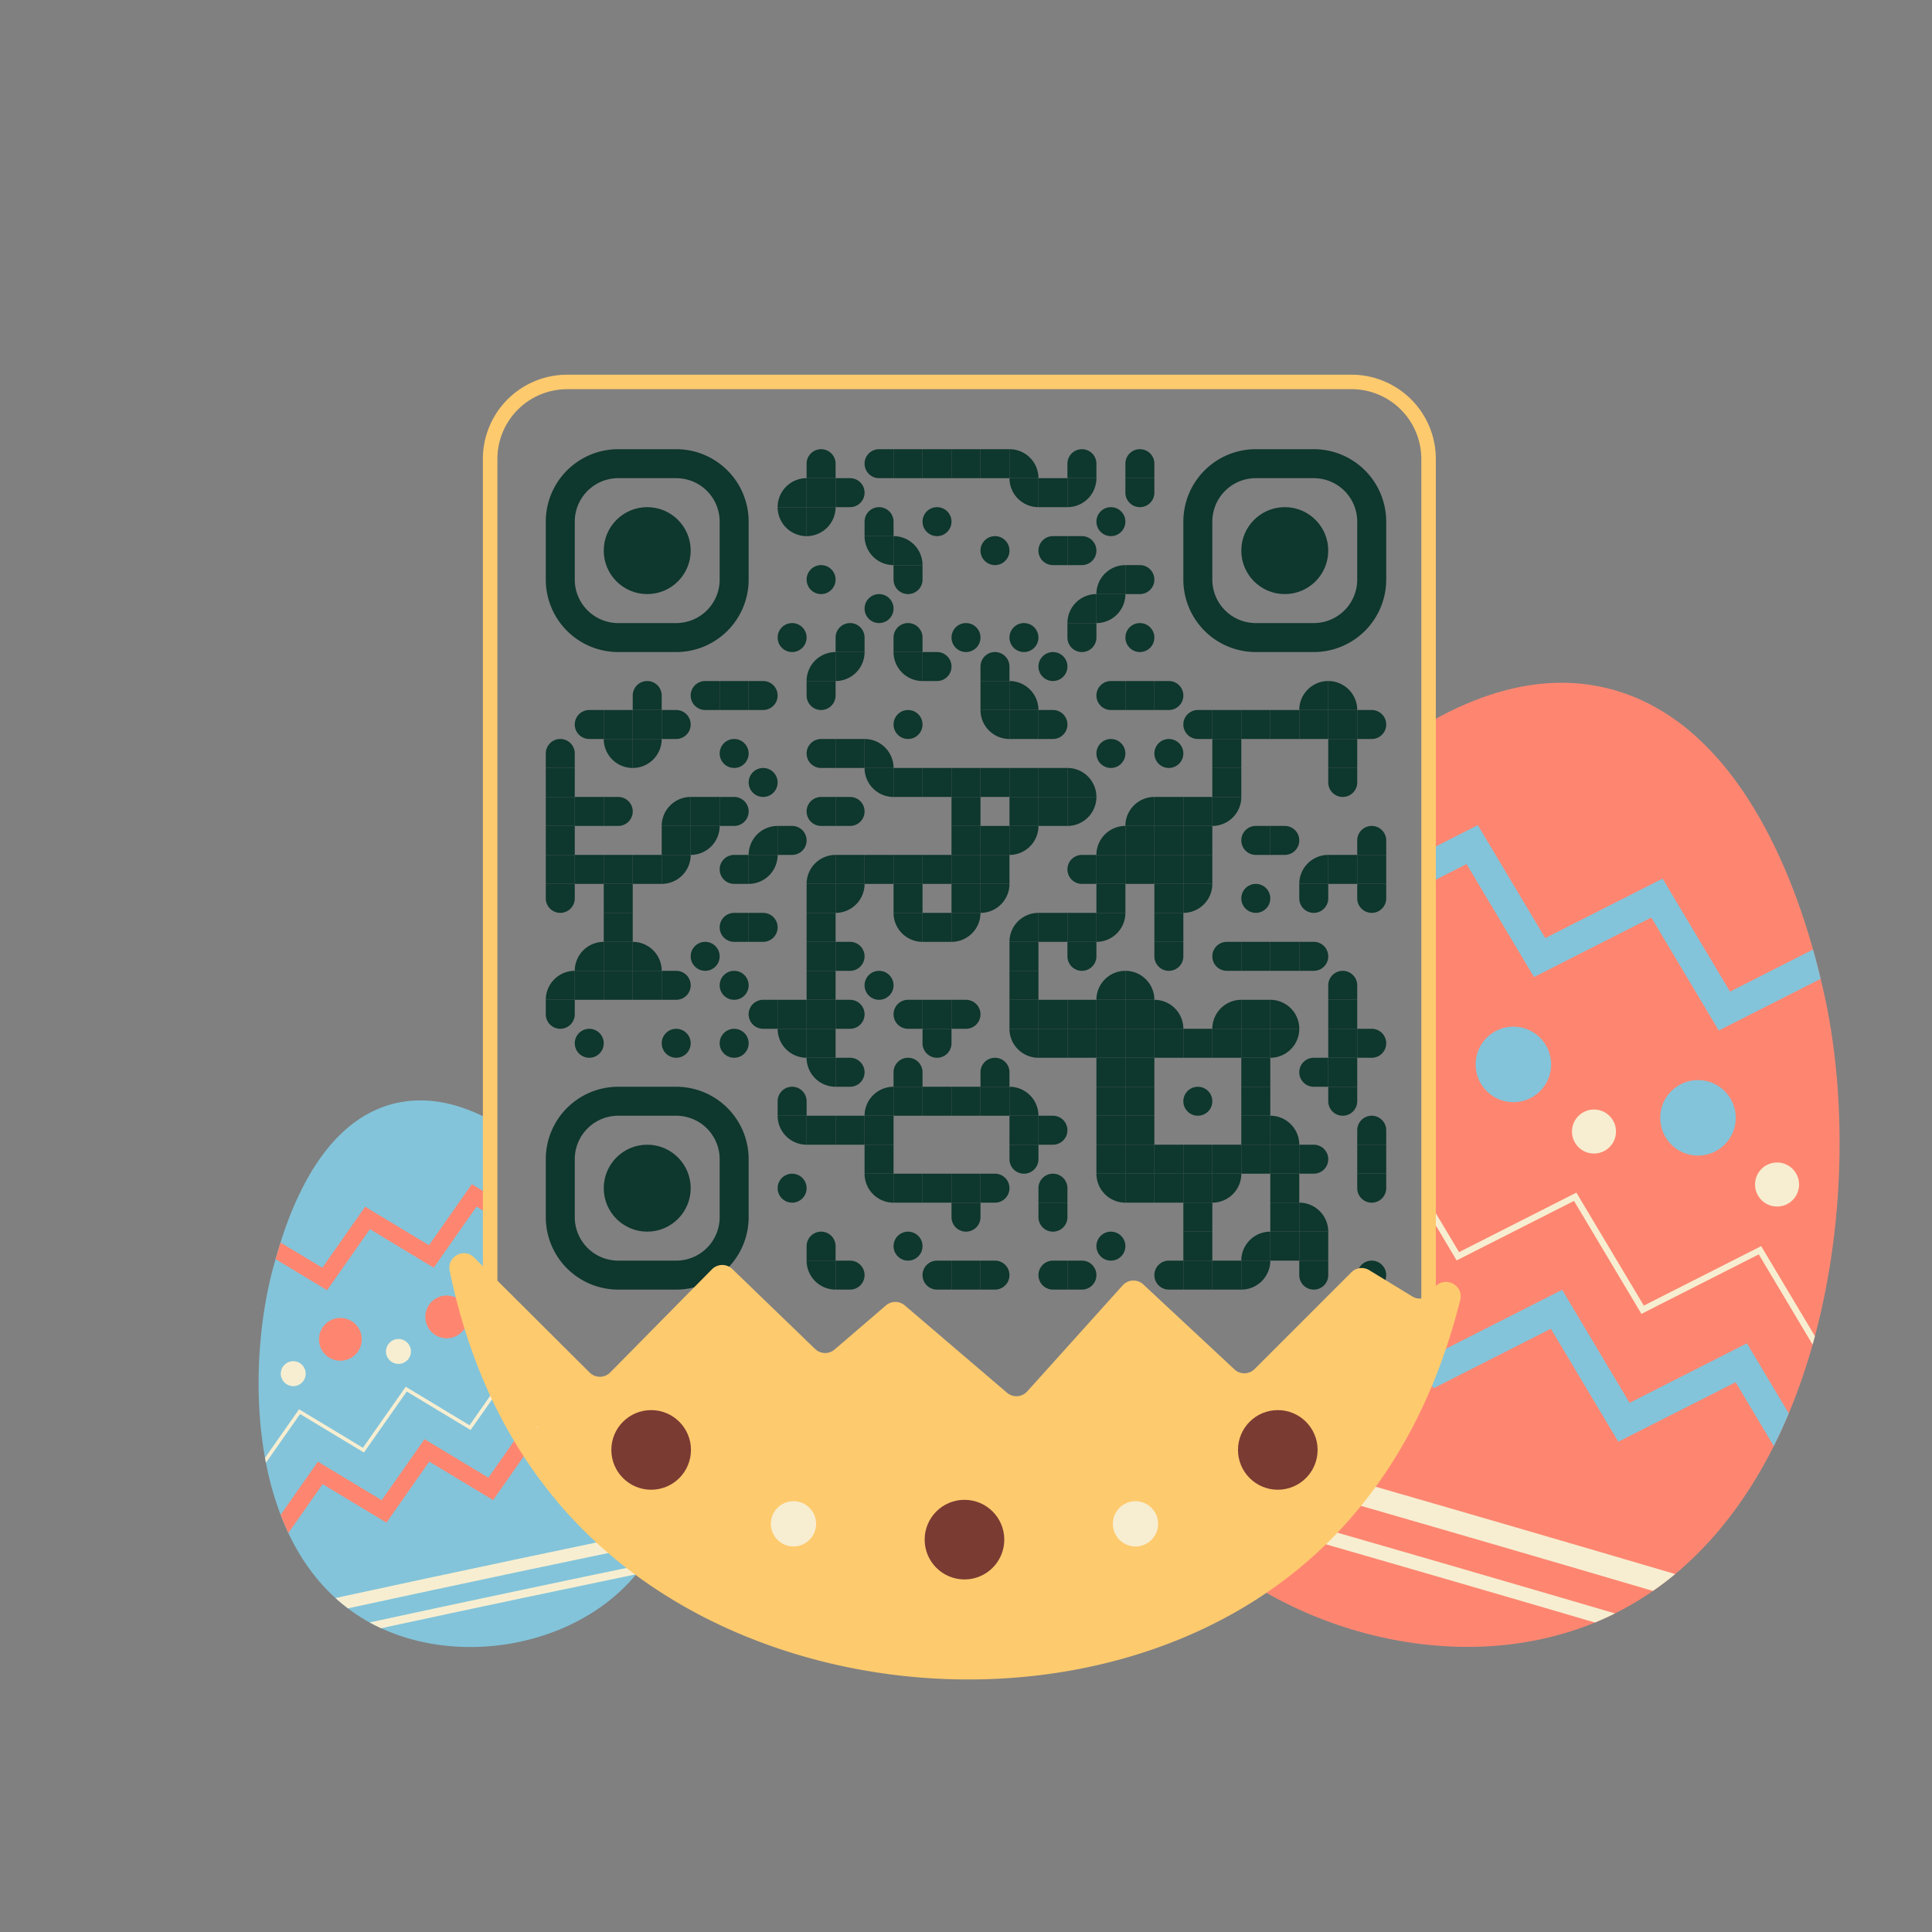 <svg xmlns="http://www.w3.org/2000/svg" viewBox="0 0 2000 2000" width="300" height="300" fill="none"><rect x="0" y="0" width="2000" height="2000" fill="#808080" stroke="none"/><g><defs><style>.clse5-1{fill:#83c4da}.clse5-2{fill:#fe8671}.clse5-3{fill:#f7eed1}.clse5-4{fill:#feca6e}.clse5-5{fill:#7a3b33}</style></defs><g transform="translate(550, 450)scale(3)" fill="none"><svg width="300" height="300"><style>.background-color{ fill: #fff; }.dot-color{ fill: #0e372d; }.corners-square-color-0-0{ fill: #0e372d; }.corners-dot-color-0-0{ fill: #0e372d; }.corners-square-color-1-0{ fill: #0e372d; }.corners-dot-color-1-0{ fill: #0e372d; }.corners-square-color-0-1{ fill: #0e372d; }.corners-dot-color-0-1{ fill: #0e372d; }</style><defs></defs><g class="dot-color"><path d="M 5 105v 10h 5a 5 5, 0, 0, 0, 0 -10" transform="rotate(-90,10,110)"></path><rect x="5" y="115" width="10" height="10" transform="rotate(0,10,120)"></rect><rect x="5" y="125" width="10" height="10" transform="rotate(0,10,130)"></rect><rect x="5" y="135" width="10" height="10" transform="rotate(0,10,140)"></rect><rect x="5" y="145" width="10" height="10" transform="rotate(0,10,150)"></rect><path d="M 5 155v 10h 5a 5 5, 0, 0, 0, 0 -10" transform="rotate(90,10,160)"></path><path d="M 5 185v 10h 10a 10 10, 0, 0, 0, -10 -10" transform="rotate(-90,10,190)"></path><path d="M 5 195v 10h 5a 5 5, 0, 0, 0, 0 -10" transform="rotate(90,10,200)"></path><path d="M 15 95v 10h 5a 5 5, 0, 0, 0, 0 -10" transform="rotate(180,20,100)"></path><rect x="15" y="125" width="10" height="10" transform="rotate(0,20,130)"></rect><rect x="15" y="145" width="10" height="10" transform="rotate(0,20,150)"></rect><path d="M 15 175v 10h 10a 10 10, 0, 0, 0, -10 -10" transform="rotate(-90,20,180)"></path><rect x="15" y="185" width="10" height="10" transform="rotate(0,20,190)"></rect><circle cx="20" cy="210" r="5" transform="rotate(0,20,210)"></circle><rect x="25" y="95" width="10" height="10" transform="rotate(0,30,100)"></rect><path d="M 25 105v 10h 10a 10 10, 0, 0, 0, -10 -10" transform="rotate(180,30,110)"></path><path d="M 25 125v 10h 5a 5 5, 0, 0, 0, 0 -10" transform="rotate(0,30,130)"></path><rect x="25" y="145" width="10" height="10" transform="rotate(0,30,150)"></rect><rect x="25" y="155" width="10" height="10" transform="rotate(0,30,160)"></rect><rect x="25" y="165" width="10" height="10" transform="rotate(0,30,170)"></rect><rect x="25" y="175" width="10" height="10" transform="rotate(0,30,180)"></rect><rect x="25" y="185" width="10" height="10" transform="rotate(0,30,190)"></rect><path d="M 35 85v 10h 5a 5 5, 0, 0, 0, 0 -10" transform="rotate(-90,40,90)"></path><rect x="35" y="95" width="10" height="10" transform="rotate(0,40,100)"></rect><path d="M 35 105v 10h 10a 10 10, 0, 0, 0, -10 -10" transform="rotate(90,40,110)"></path><rect x="35" y="145" width="10" height="10" transform="rotate(0,40,150)"></rect><path d="M 35 175v 10h 10a 10 10, 0, 0, 0, -10 -10" transform="rotate(0,40,180)"></path><rect x="35" y="185" width="10" height="10" transform="rotate(0,40,190)"></rect><path d="M 45 95v 10h 5a 5 5, 0, 0, 0, 0 -10" transform="rotate(0,50,100)"></path><path d="M 45 125v 10h 10a 10 10, 0, 0, 0, -10 -10" transform="rotate(-90,50,130)"></path><rect x="45" y="135" width="10" height="10" transform="rotate(0,50,140)"></rect><path d="M 45 145v 10h 10a 10 10, 0, 0, 0, -10 -10" transform="rotate(90,50,150)"></path><path d="M 45 185v 10h 5a 5 5, 0, 0, 0, 0 -10" transform="rotate(0,50,190)"></path><circle cx="50" cy="210" r="5" transform="rotate(0,50,210)"></circle><path d="M 55 85v 10h 5a 5 5, 0, 0, 0, 0 -10" transform="rotate(180,60,90)"></path><rect x="55" y="125" width="10" height="10" transform="rotate(0,60,130)"></rect><path d="M 55 135v 10h 10a 10 10, 0, 0, 0, -10 -10" transform="rotate(90,60,140)"></path><circle cx="60" cy="180" r="5" transform="rotate(0,60,180)"></circle><rect x="65" y="85" width="10" height="10" transform="rotate(0,70,90)"></rect><circle cx="70" cy="110" r="5" transform="rotate(0,70,110)"></circle><path d="M 65 125v 10h 5a 5 5, 0, 0, 0, 0 -10" transform="rotate(0,70,130)"></path><path d="M 65 145v 10h 5a 5 5, 0, 0, 0, 0 -10" transform="rotate(180,70,150)"></path><path d="M 65 165v 10h 5a 5 5, 0, 0, 0, 0 -10" transform="rotate(180,70,170)"></path><circle cx="70" cy="190" r="5" transform="rotate(0,70,190)"></circle><circle cx="70" cy="210" r="5" transform="rotate(0,70,210)"></circle><path d="M 75 85v 10h 5a 5 5, 0, 0, 0, 0 -10" transform="rotate(0,80,90)"></path><circle cx="80" cy="120" r="5" transform="rotate(0,80,120)"></circle><path d="M 75 135v 10h 10a 10 10, 0, 0, 0, -10 -10" transform="rotate(-90,80,140)"></path><path d="M 75 145v 10h 10a 10 10, 0, 0, 0, -10 -10" transform="rotate(90,80,150)"></path><path d="M 75 165v 10h 5a 5 5, 0, 0, 0, 0 -10" transform="rotate(0,80,170)"></path><path d="M 75 195v 10h 5a 5 5, 0, 0, 0, 0 -10" transform="rotate(180,80,200)"></path><path d="M 85 15v 10h 10a 10 10, 0, 0, 0, -10 -10" transform="rotate(-90,90,20)"></path><path d="M 85 25v 10h 10a 10 10, 0, 0, 0, -10 -10" transform="rotate(180,90,30)"></path><circle cx="90" cy="70" r="5" transform="rotate(0,90,70)"></circle><path d="M 85 135v 10h 5a 5 5, 0, 0, 0, 0 -10" transform="rotate(0,90,140)"></path><rect x="85" y="195" width="10" height="10" transform="rotate(0,90,200)"></rect><path d="M 85 205v 10h 10a 10 10, 0, 0, 0, -10 -10" transform="rotate(180,90,210)"></path><path d="M 85 225v 10h 5a 5 5, 0, 0, 0, 0 -10" transform="rotate(-90,90,230)"></path><path d="M 85 235v 10h 10a 10 10, 0, 0, 0, -10 -10" transform="rotate(180,90,240)"></path><circle cx="90" cy="260" r="5" transform="rotate(0,90,260)"></circle><path d="M 95 5v 10h 5a 5 5, 0, 0, 0, 0 -10" transform="rotate(-90,100,10)"></path><rect x="95" y="15" width="10" height="10" transform="rotate(0,100,20)"></rect><path d="M 95 25v 10h 10a 10 10, 0, 0, 0, -10 -10" transform="rotate(90,100,30)"></path><circle cx="100" cy="50" r="5" transform="rotate(0,100,50)"></circle><path d="M 95 75v 10h 10a 10 10, 0, 0, 0, -10 -10" transform="rotate(-90,100,80)"></path><path d="M 95 85v 10h 5a 5 5, 0, 0, 0, 0 -10" transform="rotate(90,100,90)"></path><path d="M 95 105v 10h 5a 5 5, 0, 0, 0, 0 -10" transform="rotate(180,100,110)"></path><path d="M 95 125v 10h 5a 5 5, 0, 0, 0, 0 -10" transform="rotate(180,100,130)"></path><path d="M 95 145v 10h 10a 10 10, 0, 0, 0, -10 -10" transform="rotate(-90,100,150)"></path><rect x="95" y="155" width="10" height="10" transform="rotate(0,100,160)"></rect><rect x="95" y="165" width="10" height="10" transform="rotate(0,100,170)"></rect><rect x="95" y="175" width="10" height="10" transform="rotate(0,100,180)"></rect><rect x="95" y="185" width="10" height="10" transform="rotate(0,100,190)"></rect><rect x="95" y="195" width="10" height="10" transform="rotate(0,100,200)"></rect><rect x="95" y="205" width="10" height="10" transform="rotate(0,100,210)"></rect><path d="M 95 215v 10h 10a 10 10, 0, 0, 0, -10 -10" transform="rotate(180,100,220)"></path><rect x="95" y="235" width="10" height="10" transform="rotate(0,100,240)"></rect><path d="M 95 275v 10h 5a 5 5, 0, 0, 0, 0 -10" transform="rotate(-90,100,280)"></path><path d="M 95 285v 10h 10a 10 10, 0, 0, 0, -10 -10" transform="rotate(180,100,290)"></path><path d="M 105 15v 10h 5a 5 5, 0, 0, 0, 0 -10" transform="rotate(0,110,20)"></path><path d="M 105 65v 10h 5a 5 5, 0, 0, 0, 0 -10" transform="rotate(-90,110,70)"></path><path d="M 105 75v 10h 10a 10 10, 0, 0, 0, -10 -10" transform="rotate(90,110,80)"></path><rect x="105" y="105" width="10" height="10" transform="rotate(0,110,110)"></rect><path d="M 105 125v 10h 5a 5 5, 0, 0, 0, 0 -10" transform="rotate(0,110,130)"></path><rect x="105" y="145" width="10" height="10" transform="rotate(0,110,150)"></rect><path d="M 105 155v 10h 10a 10 10, 0, 0, 0, -10 -10" transform="rotate(90,110,160)"></path><path d="M 105 175v 10h 5a 5 5, 0, 0, 0, 0 -10" transform="rotate(0,110,180)"></path><path d="M 105 195v 10h 5a 5 5, 0, 0, 0, 0 -10" transform="rotate(0,110,200)"></path><path d="M 105 215v 10h 5a 5 5, 0, 0, 0, 0 -10" transform="rotate(0,110,220)"></path><rect x="105" y="235" width="10" height="10" transform="rotate(0,110,240)"></rect><path d="M 105 285v 10h 5a 5 5, 0, 0, 0, 0 -10" transform="rotate(0,110,290)"></path><path d="M 115 5v 10h 5a 5 5, 0, 0, 0, 0 -10" transform="rotate(180,120,10)"></path><path d="M 115 25v 10h 5a 5 5, 0, 0, 0, 0 -10" transform="rotate(-90,120,30)"></path><path d="M 115 35v 10h 10a 10 10, 0, 0, 0, -10 -10" transform="rotate(180,120,40)"></path><circle cx="120" cy="60" r="5" transform="rotate(0,120,60)"></circle><path d="M 115 105v 10h 10a 10 10, 0, 0, 0, -10 -10" transform="rotate(0,120,110)"></path><path d="M 115 115v 10h 10a 10 10, 0, 0, 0, -10 -10" transform="rotate(180,120,120)"></path><rect x="115" y="145" width="10" height="10" transform="rotate(0,120,150)"></rect><circle cx="120" cy="190" r="5" transform="rotate(0,120,190)"></circle><path d="M 115 225v 10h 10a 10 10, 0, 0, 0, -10 -10" transform="rotate(-90,120,230)"></path><rect x="115" y="235" width="10" height="10" transform="rotate(0,120,240)"></rect><rect x="115" y="245" width="10" height="10" transform="rotate(0,120,250)"></rect><path d="M 115 255v 10h 10a 10 10, 0, 0, 0, -10 -10" transform="rotate(180,120,260)"></path><rect x="125" y="5" width="10" height="10" transform="rotate(0,130,10)"></rect><path d="M 125 35v 10h 10a 10 10, 0, 0, 0, -10 -10" transform="rotate(0,130,40)"></path><path d="M 125 45v 10h 5a 5 5, 0, 0, 0, 0 -10" transform="rotate(90,130,50)"></path><path d="M 125 65v 10h 5a 5 5, 0, 0, 0, 0 -10" transform="rotate(-90,130,70)"></path><path d="M 125 75v 10h 10a 10 10, 0, 0, 0, -10 -10" transform="rotate(180,130,80)"></path><circle cx="130" cy="100" r="5" transform="rotate(0,130,100)"></circle><rect x="125" y="115" width="10" height="10" transform="rotate(0,130,120)"></rect><rect x="125" y="145" width="10" height="10" transform="rotate(0,130,150)"></rect><rect x="125" y="155" width="10" height="10" transform="rotate(0,130,160)"></rect><path d="M 125 165v 10h 10a 10 10, 0, 0, 0, -10 -10" transform="rotate(180,130,170)"></path><path d="M 125 195v 10h 5a 5 5, 0, 0, 0, 0 -10" transform="rotate(180,130,200)"></path><path d="M 125 215v 10h 5a 5 5, 0, 0, 0, 0 -10" transform="rotate(-90,130,220)"></path><rect x="125" y="225" width="10" height="10" transform="rotate(0,130,230)"></rect><rect x="125" y="255" width="10" height="10" transform="rotate(0,130,260)"></rect><circle cx="130" cy="280" r="5" transform="rotate(0,130,280)"></circle><rect x="135" y="5" width="10" height="10" transform="rotate(0,140,10)"></rect><circle cx="140" cy="30" r="5" transform="rotate(0,140,30)"></circle><path d="M 135 75v 10h 5a 5 5, 0, 0, 0, 0 -10" transform="rotate(0,140,80)"></path><rect x="135" y="115" width="10" height="10" transform="rotate(0,140,120)"></rect><rect x="135" y="145" width="10" height="10" transform="rotate(0,140,150)"></rect><rect x="135" y="165" width="10" height="10" transform="rotate(0,140,170)"></rect><rect x="135" y="195" width="10" height="10" transform="rotate(0,140,200)"></rect><path d="M 135 205v 10h 5a 5 5, 0, 0, 0, 0 -10" transform="rotate(90,140,210)"></path><rect x="135" y="225" width="10" height="10" transform="rotate(0,140,230)"></rect><rect x="135" y="255" width="10" height="10" transform="rotate(0,140,260)"></rect><path d="M 135 285v 10h 5a 5 5, 0, 0, 0, 0 -10" transform="rotate(180,140,290)"></path><rect x="145" y="5" width="10" height="10" transform="rotate(0,150,10)"></rect><circle cx="150" cy="70" r="5" transform="rotate(0,150,70)"></circle><rect x="145" y="115" width="10" height="10" transform="rotate(0,150,120)"></rect><rect x="145" y="125" width="10" height="10" transform="rotate(0,150,130)"></rect><rect x="145" y="135" width="10" height="10" transform="rotate(0,150,140)"></rect><rect x="145" y="145" width="10" height="10" transform="rotate(0,150,150)"></rect><rect x="145" y="155" width="10" height="10" transform="rotate(0,150,160)"></rect><path d="M 145 165v 10h 10a 10 10, 0, 0, 0, -10 -10" transform="rotate(90,150,170)"></path><path d="M 145 195v 10h 5a 5 5, 0, 0, 0, 0 -10" transform="rotate(0,150,200)"></path><rect x="145" y="225" width="10" height="10" transform="rotate(0,150,230)"></rect><rect x="145" y="255" width="10" height="10" transform="rotate(0,150,260)"></rect><path d="M 145 265v 10h 5a 5 5, 0, 0, 0, 0 -10" transform="rotate(90,150,270)"></path><rect x="145" y="285" width="10" height="10" transform="rotate(0,150,290)"></rect><rect x="155" y="5" width="10" height="10" transform="rotate(0,160,10)"></rect><circle cx="160" cy="40" r="5" transform="rotate(0,160,40)"></circle><path d="M 155 75v 10h 5a 5 5, 0, 0, 0, 0 -10" transform="rotate(-90,160,80)"></path><rect x="155" y="85" width="10" height="10" transform="rotate(0,160,90)"></rect><path d="M 155 95v 10h 10a 10 10, 0, 0, 0, -10 -10" transform="rotate(180,160,100)"></path><rect x="155" y="115" width="10" height="10" transform="rotate(0,160,120)"></rect><rect x="155" y="135" width="10" height="10" transform="rotate(0,160,140)"></rect><rect x="155" y="145" width="10" height="10" transform="rotate(0,160,150)"></rect><path d="M 155 155v 10h 10a 10 10, 0, 0, 0, -10 -10" transform="rotate(90,160,160)"></path><path d="M 155 215v 10h 5a 5 5, 0, 0, 0, 0 -10" transform="rotate(-90,160,220)"></path><rect x="155" y="225" width="10" height="10" transform="rotate(0,160,230)"></rect><path d="M 155 255v 10h 5a 5 5, 0, 0, 0, 0 -10" transform="rotate(0,160,260)"></path><path d="M 155 285v 10h 5a 5 5, 0, 0, 0, 0 -10" transform="rotate(0,160,290)"></path><path d="M 165 5v 10h 10a 10 10, 0, 0, 0, -10 -10" transform="rotate(0,170,10)"></path><path d="M 165 15v 10h 10a 10 10, 0, 0, 0, -10 -10" transform="rotate(180,170,20)"></path><circle cx="170" cy="70" r="5" transform="rotate(0,170,70)"></circle><path d="M 165 85v 10h 10a 10 10, 0, 0, 0, -10 -10" transform="rotate(0,170,90)"></path><rect x="165" y="95" width="10" height="10" transform="rotate(0,170,100)"></rect><rect x="165" y="115" width="10" height="10" transform="rotate(0,170,120)"></rect><rect x="165" y="125" width="10" height="10" transform="rotate(0,170,130)"></rect><path d="M 165 135v 10h 10a 10 10, 0, 0, 0, -10 -10" transform="rotate(90,170,140)"></path><path d="M 165 165v 10h 10a 10 10, 0, 0, 0, -10 -10" transform="rotate(-90,170,170)"></path><rect x="165" y="175" width="10" height="10" transform="rotate(0,170,180)"></rect><rect x="165" y="185" width="10" height="10" transform="rotate(0,170,190)"></rect><rect x="165" y="195" width="10" height="10" transform="rotate(0,170,200)"></rect><path d="M 165 205v 10h 10a 10 10, 0, 0, 0, -10 -10" transform="rotate(180,170,210)"></path><path d="M 165 225v 10h 10a 10 10, 0, 0, 0, -10 -10" transform="rotate(0,170,230)"></path><rect x="165" y="235" width="10" height="10" transform="rotate(0,170,240)"></rect><path d="M 165 245v 10h 5a 5 5, 0, 0, 0, 0 -10" transform="rotate(90,170,250)"></path><rect x="175" y="15" width="10" height="10" transform="rotate(0,180,20)"></rect><path d="M 175 35v 10h 5a 5 5, 0, 0, 0, 0 -10" transform="rotate(180,180,40)"></path><circle cx="180" cy="80" r="5" transform="rotate(0,180,80)"></circle><path d="M 175 95v 10h 5a 5 5, 0, 0, 0, 0 -10" transform="rotate(0,180,100)"></path><rect x="175" y="115" width="10" height="10" transform="rotate(0,180,120)"></rect><rect x="175" y="125" width="10" height="10" transform="rotate(0,180,130)"></rect><rect x="175" y="165" width="10" height="10" transform="rotate(0,180,170)"></rect><rect x="175" y="195" width="10" height="10" transform="rotate(0,180,200)"></rect><rect x="175" y="205" width="10" height="10" transform="rotate(0,180,210)"></rect><path d="M 175 235v 10h 5a 5 5, 0, 0, 0, 0 -10" transform="rotate(0,180,240)"></path><path d="M 175 255v 10h 5a 5 5, 0, 0, 0, 0 -10" transform="rotate(-90,180,260)"></path><path d="M 175 265v 10h 5a 5 5, 0, 0, 0, 0 -10" transform="rotate(90,180,270)"></path><path d="M 175 285v 10h 5a 5 5, 0, 0, 0, 0 -10" transform="rotate(180,180,290)"></path><path d="M 185 5v 10h 5a 5 5, 0, 0, 0, 0 -10" transform="rotate(-90,190,10)"></path><path d="M 185 15v 10h 10a 10 10, 0, 0, 0, -10 -10" transform="rotate(90,190,20)"></path><path d="M 185 35v 10h 5a 5 5, 0, 0, 0, 0 -10" transform="rotate(0,190,40)"></path><path d="M 185 55v 10h 10a 10 10, 0, 0, 0, -10 -10" transform="rotate(-90,190,60)"></path><path d="M 185 65v 10h 5a 5 5, 0, 0, 0, 0 -10" transform="rotate(90,190,70)"></path><path d="M 185 115v 10h 10a 10 10, 0, 0, 0, -10 -10" transform="rotate(0,190,120)"></path><path d="M 185 125v 10h 10a 10 10, 0, 0, 0, -10 -10" transform="rotate(90,190,130)"></path><path d="M 185 145v 10h 5a 5 5, 0, 0, 0, 0 -10" transform="rotate(180,190,150)"></path><rect x="185" y="165" width="10" height="10" transform="rotate(0,190,170)"></rect><path d="M 185 175v 10h 5a 5 5, 0, 0, 0, 0 -10" transform="rotate(90,190,180)"></path><rect x="185" y="195" width="10" height="10" transform="rotate(0,190,200)"></rect><rect x="185" y="205" width="10" height="10" transform="rotate(0,190,210)"></rect><path d="M 185 285v 10h 5a 5 5, 0, 0, 0, 0 -10" transform="rotate(0,190,290)"></path><circle cx="200" cy="30" r="5" transform="rotate(0,200,30)"></circle><path d="M 195 45v 10h 10a 10 10, 0, 0, 0, -10 -10" transform="rotate(-90,200,50)"></path><path d="M 195 55v 10h 10a 10 10, 0, 0, 0, -10 -10" transform="rotate(90,200,60)"></path><path d="M 195 85v 10h 5a 5 5, 0, 0, 0, 0 -10" transform="rotate(180,200,90)"></path><circle cx="200" cy="110" r="5" transform="rotate(0,200,110)"></circle><path d="M 195 135v 10h 10a 10 10, 0, 0, 0, -10 -10" transform="rotate(-90,200,140)"></path><rect x="195" y="145" width="10" height="10" transform="rotate(0,200,150)"></rect><rect x="195" y="155" width="10" height="10" transform="rotate(0,200,160)"></rect><path d="M 195 165v 10h 10a 10 10, 0, 0, 0, -10 -10" transform="rotate(90,200,170)"></path><path d="M 195 185v 10h 10a 10 10, 0, 0, 0, -10 -10" transform="rotate(-90,200,190)"></path><rect x="195" y="195" width="10" height="10" transform="rotate(0,200,200)"></rect><rect x="195" y="205" width="10" height="10" transform="rotate(0,200,210)"></rect><rect x="195" y="215" width="10" height="10" transform="rotate(0,200,220)"></rect><rect x="195" y="225" width="10" height="10" transform="rotate(0,200,230)"></rect><rect x="195" y="235" width="10" height="10" transform="rotate(0,200,240)"></rect><rect x="195" y="245" width="10" height="10" transform="rotate(0,200,250)"></rect><path d="M 195 255v 10h 10a 10 10, 0, 0, 0, -10 -10" transform="rotate(180,200,260)"></path><circle cx="200" cy="280" r="5" transform="rotate(0,200,280)"></circle><path d="M 205 5v 10h 5a 5 5, 0, 0, 0, 0 -10" transform="rotate(-90,210,10)"></path><path d="M 205 15v 10h 5a 5 5, 0, 0, 0, 0 -10" transform="rotate(90,210,20)"></path><path d="M 205 45v 10h 5a 5 5, 0, 0, 0, 0 -10" transform="rotate(0,210,50)"></path><circle cx="210" cy="70" r="5" transform="rotate(0,210,70)"></circle><rect x="205" y="85" width="10" height="10" transform="rotate(0,210,90)"></rect><path d="M 205 125v 10h 10a 10 10, 0, 0, 0, -10 -10" transform="rotate(-90,210,130)"></path><rect x="205" y="135" width="10" height="10" transform="rotate(0,210,140)"></rect><rect x="205" y="145" width="10" height="10" transform="rotate(0,210,150)"></rect><path d="M 205 185v 10h 10a 10 10, 0, 0, 0, -10 -10" transform="rotate(0,210,190)"></path><rect x="205" y="195" width="10" height="10" transform="rotate(0,210,200)"></rect><rect x="205" y="205" width="10" height="10" transform="rotate(0,210,210)"></rect><rect x="205" y="215" width="10" height="10" transform="rotate(0,210,220)"></rect><rect x="205" y="225" width="10" height="10" transform="rotate(0,210,230)"></rect><rect x="205" y="235" width="10" height="10" transform="rotate(0,210,240)"></rect><rect x="205" y="245" width="10" height="10" transform="rotate(0,210,250)"></rect><rect x="205" y="255" width="10" height="10" transform="rotate(0,210,260)"></rect><path d="M 215 85v 10h 5a 5 5, 0, 0, 0, 0 -10" transform="rotate(0,220,90)"></path><circle cx="220" cy="110" r="5" transform="rotate(0,220,110)"></circle><rect x="215" y="125" width="10" height="10" transform="rotate(0,220,130)"></rect><rect x="215" y="135" width="10" height="10" transform="rotate(0,220,140)"></rect><rect x="215" y="145" width="10" height="10" transform="rotate(0,220,150)"></rect><rect x="215" y="155" width="10" height="10" transform="rotate(0,220,160)"></rect><rect x="215" y="165" width="10" height="10" transform="rotate(0,220,170)"></rect><path d="M 215 175v 10h 5a 5 5, 0, 0, 0, 0 -10" transform="rotate(90,220,180)"></path><path d="M 215 195v 10h 10a 10 10, 0, 0, 0, -10 -10" transform="rotate(0,220,200)"></path><rect x="215" y="205" width="10" height="10" transform="rotate(0,220,210)"></rect><rect x="215" y="245" width="10" height="10" transform="rotate(0,220,250)"></rect><rect x="215" y="255" width="10" height="10" transform="rotate(0,220,260)"></rect><path d="M 215 285v 10h 5a 5 5, 0, 0, 0, 0 -10" transform="rotate(180,220,290)"></path><path d="M 225 95v 10h 5a 5 5, 0, 0, 0, 0 -10" transform="rotate(180,230,100)"></path><rect x="225" y="125" width="10" height="10" transform="rotate(0,230,130)"></rect><rect x="225" y="135" width="10" height="10" transform="rotate(0,230,140)"></rect><rect x="225" y="145" width="10" height="10" transform="rotate(0,230,150)"></rect><path d="M 225 155v 10h 10a 10 10, 0, 0, 0, -10 -10" transform="rotate(90,230,160)"></path><rect x="225" y="205" width="10" height="10" transform="rotate(0,230,210)"></rect><circle cx="230" cy="230" r="5" transform="rotate(0,230,230)"></circle><rect x="225" y="245" width="10" height="10" transform="rotate(0,230,250)"></rect><rect x="225" y="255" width="10" height="10" transform="rotate(0,230,260)"></rect><rect x="225" y="265" width="10" height="10" transform="rotate(0,230,270)"></rect><rect x="225" y="275" width="10" height="10" transform="rotate(0,230,280)"></rect><rect x="225" y="285" width="10" height="10" transform="rotate(0,230,290)"></rect><rect x="235" y="95" width="10" height="10" transform="rotate(0,240,100)"></rect><rect x="235" y="105" width="10" height="10" transform="rotate(0,240,110)"></rect><rect x="235" y="115" width="10" height="10" transform="rotate(0,240,120)"></rect><path d="M 235 125v 10h 10a 10 10, 0, 0, 0, -10 -10" transform="rotate(90,240,130)"></path><path d="M 235 175v 10h 5a 5 5, 0, 0, 0, 0 -10" transform="rotate(180,240,180)"></path><path d="M 235 195v 10h 10a 10 10, 0, 0, 0, -10 -10" transform="rotate(-90,240,200)"></path><rect x="235" y="205" width="10" height="10" transform="rotate(0,240,210)"></rect><rect x="235" y="245" width="10" height="10" transform="rotate(0,240,250)"></rect><path d="M 235 255v 10h 10a 10 10, 0, 0, 0, -10 -10" transform="rotate(90,240,260)"></path><rect x="235" y="285" width="10" height="10" transform="rotate(0,240,290)"></rect><rect x="245" y="95" width="10" height="10" transform="rotate(0,250,100)"></rect><path d="M 245 135v 10h 5a 5 5, 0, 0, 0, 0 -10" transform="rotate(180,250,140)"></path><circle cx="250" cy="160" r="5" transform="rotate(0,250,160)"></circle><rect x="245" y="175" width="10" height="10" transform="rotate(0,250,180)"></rect><rect x="245" y="195" width="10" height="10" transform="rotate(0,250,200)"></rect><rect x="245" y="205" width="10" height="10" transform="rotate(0,250,210)"></rect><rect x="245" y="215" width="10" height="10" transform="rotate(0,250,220)"></rect><rect x="245" y="225" width="10" height="10" transform="rotate(0,250,230)"></rect><rect x="245" y="235" width="10" height="10" transform="rotate(0,250,240)"></rect><rect x="245" y="245" width="10" height="10" transform="rotate(0,250,250)"></rect><path d="M 245 275v 10h 10a 10 10, 0, 0, 0, -10 -10" transform="rotate(-90,250,280)"></path><path d="M 245 285v 10h 10a 10 10, 0, 0, 0, -10 -10" transform="rotate(90,250,290)"></path><rect x="255" y="95" width="10" height="10" transform="rotate(0,260,100)"></rect><path d="M 255 135v 10h 5a 5 5, 0, 0, 0, 0 -10" transform="rotate(0,260,140)"></path><rect x="255" y="175" width="10" height="10" transform="rotate(0,260,180)"></rect><path d="M 255 195v 10h 10a 10 10, 0, 0, 0, -10 -10" transform="rotate(0,260,200)"></path><path d="M 255 205v 10h 10a 10 10, 0, 0, 0, -10 -10" transform="rotate(90,260,210)"></path><path d="M 255 235v 10h 10a 10 10, 0, 0, 0, -10 -10" transform="rotate(0,260,240)"></path><rect x="255" y="245" width="10" height="10" transform="rotate(0,260,250)"></rect><rect x="255" y="255" width="10" height="10" transform="rotate(0,260,260)"></rect><rect x="255" y="265" width="10" height="10" transform="rotate(0,260,270)"></rect><rect x="255" y="275" width="10" height="10" transform="rotate(0,260,280)"></rect><path d="M 265 85v 10h 10a 10 10, 0, 0, 0, -10 -10" transform="rotate(-90,270,90)"></path><rect x="265" y="95" width="10" height="10" transform="rotate(0,270,100)"></rect><path d="M 265 145v 10h 10a 10 10, 0, 0, 0, -10 -10" transform="rotate(-90,270,150)"></path><path d="M 265 155v 10h 5a 5 5, 0, 0, 0, 0 -10" transform="rotate(90,270,160)"></path><path d="M 265 175v 10h 5a 5 5, 0, 0, 0, 0 -10" transform="rotate(0,270,180)"></path><path d="M 265 215v 10h 5a 5 5, 0, 0, 0, 0 -10" transform="rotate(180,270,220)"></path><path d="M 265 245v 10h 5a 5 5, 0, 0, 0, 0 -10" transform="rotate(0,270,250)"></path><path d="M 265 265v 10h 10a 10 10, 0, 0, 0, -10 -10" transform="rotate(0,270,270)"></path><rect x="265" y="275" width="10" height="10" transform="rotate(0,270,280)"></rect><path d="M 265 285v 10h 5a 5 5, 0, 0, 0, 0 -10" transform="rotate(90,270,290)"></path><path d="M 275 85v 10h 10a 10 10, 0, 0, 0, -10 -10" transform="rotate(0,280,90)"></path><rect x="275" y="95" width="10" height="10" transform="rotate(0,280,100)"></rect><rect x="275" y="105" width="10" height="10" transform="rotate(0,280,110)"></rect><path d="M 275 115v 10h 5a 5 5, 0, 0, 0, 0 -10" transform="rotate(90,280,120)"></path><rect x="275" y="145" width="10" height="10" transform="rotate(0,280,150)"></rect><path d="M 275 185v 10h 5a 5 5, 0, 0, 0, 0 -10" transform="rotate(-90,280,190)"></path><rect x="275" y="195" width="10" height="10" transform="rotate(0,280,200)"></rect><rect x="275" y="205" width="10" height="10" transform="rotate(0,280,210)"></rect><rect x="275" y="215" width="10" height="10" transform="rotate(0,280,220)"></rect><path d="M 275 225v 10h 5a 5 5, 0, 0, 0, 0 -10" transform="rotate(90,280,230)"></path><path d="M 285 95v 10h 5a 5 5, 0, 0, 0, 0 -10" transform="rotate(0,290,100)"></path><path d="M 285 135v 10h 5a 5 5, 0, 0, 0, 0 -10" transform="rotate(-90,290,140)"></path><rect x="285" y="145" width="10" height="10" transform="rotate(0,290,150)"></rect><path d="M 285 155v 10h 5a 5 5, 0, 0, 0, 0 -10" transform="rotate(90,290,160)"></path><path d="M 285 205v 10h 5a 5 5, 0, 0, 0, 0 -10" transform="rotate(0,290,210)"></path><path d="M 285 235v 10h 5a 5 5, 0, 0, 0, 0 -10" transform="rotate(-90,290,240)"></path><rect x="285" y="245" width="10" height="10" transform="rotate(0,290,250)"></rect><path d="M 285 255v 10h 5a 5 5, 0, 0, 0, 0 -10" transform="rotate(90,290,260)"></path><circle cx="290" cy="290" r="5" transform="rotate(0,290,290)"></circle></g><g class="corners-square-color-0-0"><path clip-rule="evenodd" d="M 5 30v 20a 25 25, 0, 0, 0, 25 25h 20a 25 25, 0, 0, 0, 25 -25v -20a 25 25, 0, 0, 0, -25 -25h -20a 25 25, 0, 0, 0, -25 25M 30 15h 20a 15 15, 0, 0, 1, 15 15v 20a 15 15, 0, 0, 1, -15 15h -20a 15 15, 0, 0, 1, -15 -15v -20a 15 15, 0, 0, 1, 15 -15" transform="rotate(0,40,40)"></path></g><g class="corners-dot-color-0-0"><circle cx="40" cy="40" r="15" transform="rotate(0,40,40)"></circle></g><g class="corners-square-color-1-0"><path clip-rule="evenodd" d="M 225 30v 20a 25 25, 0, 0, 0, 25 25h 20a 25 25, 0, 0, 0, 25 -25v -20a 25 25, 0, 0, 0, -25 -25h -20a 25 25, 0, 0, 0, -25 25M 250 15h 20a 15 15, 0, 0, 1, 15 15v 20a 15 15, 0, 0, 1, -15 15h -20a 15 15, 0, 0, 1, -15 -15v -20a 15 15, 0, 0, 1, 15 -15" transform="rotate(90,260,40)"></path></g><g class="corners-dot-color-1-0"><circle cx="260" cy="40" r="15" transform="rotate(90,260,40)"></circle></g><g class="corners-square-color-0-1"><path clip-rule="evenodd" d="M 5 250v 20a 25 25, 0, 0, 0, 25 25h 20a 25 25, 0, 0, 0, 25 -25v -20a 25 25, 0, 0, 0, -25 -25h -20a 25 25, 0, 0, 0, -25 25M 30 235h 20a 15 15, 0, 0, 1, 15 15v 20a 15 15, 0, 0, 1, -15 15h -20a 15 15, 0, 0, 1, -15 -15v -20a 15 15, 0, 0, 1, 15 -15" transform="rotate(-90,40,260)"></path></g><g class="corners-dot-color-0-1"><circle cx="40" cy="260" r="15" transform="rotate(-90,40,260)"></circle></g></svg></g><path class="clse5-1" d="M586.43 1496.64a79.47 79.47 0 0 1-29.66-5.71l-2-1.2-.2.28a78.56 78.56 0 0 1-15.11-8.7 79.69 79.69 0 0 1-27.57-36.24c-.54-1.41-1-2.85-1.49-4.31a79.56 79.56 0 0 1-3.6-23.74V1159c-.3-.17-.61-.33-.92-.49q-2.5-1.32-5.07-2.58c-.47-.23-.95-.47-1.43-.69a172 172 0 0 0-31.38-11.75c-1.12-.29-2.23-.57-3.35-.83a126.49 126.49 0 0 0-34.28-3.43 113.33 113.33 0 0 0-23 3.34 110.67 110.67 0 0 0-14.87 4.91 119.5 119.5 0 0 0-28.88 17c-.74.58-1.48 1.17-2.2 1.76a151.79 151.79 0 0 0-17.19 16.64c-1.61 1.82-3.2 3.67-4.73 5.56-.67.82-1.34 1.65-2 2.48a219.65 219.65 0 0 0-17.27 25.61 320.48 320.48 0 0 0-22.48 48.29c-1.86 5-3.55 9.8-5.08 14.38-.81 2.43-1.57 4.79-2.3 7.08-1 3.28-2 6.4-2.84 9.33s-1.6 5.45-2.28 7.88-1.23 4.39-1.76 6.29c-14.86 53.46-21.92 128.75-9.16 199.36.31 1.69.62 3.37.95 5.06a326.54 326.54 0 0 0 15.2 53.89q3.67 9.6 8 18.83c12 25.46 28 48.5 48.78 67.36q6.15 5.6 12.87 10.68a184.43 184.43 0 0 0 22.41 14.54q5.81 3.18 12 6l.34.16c80.68 37.1 189 19.73 252-43.09q6.3-6.27 11.81-13 4.14-5 7.85-10.23a179 179 0 0 0 13.46-22.08q3.75-7.27 6.83-14.85c10.9-26.7 15.75-55.81 15.81-85.77Z"></path><path class="clse5-2" d="M539.47 1481.31a78.56 78.56 0 0 0 15.11 8.7l-44.11 62.91-66.09-39.87-44.32 63.19-66.06-39.87-35.47 50.55q-4.35-9.21-8-18.83l38.56-55 66.05 39.91 44.33-63.19 66.08 39.87ZM644 1496.64l-23.12 33-64.1-38.67a79.47 79.47 0 0 0 29.66 5.71h13.45l16.08 9.7 6.8-9.7ZM506.81 1237v20.31l-13.52-8.16-44.29 63.17-66.09-39.87-44.32 63.19-53.29-32.15c.68-2.43 1.45-5.07 2.28-7.88s1.81-6 2.84-9.33l43.26 26.1 44.32-63.19 66.09 39.87 44.31-63.19Z"></path><path class="clse5-3" d="m511.9 1445.07-24.75 35.28-66.09-39.87-44.32 63.18-66.08-39.86-35.36 50.4c-.33-1.69-.64-3.37-.95-5.06l35.26-50.28 66.09 39.87 44.3-63.18 66.08 39.86 24.31-34.65c.48 1.46.97 2.9 1.51 4.31Z"></path><circle class="clse5-2" cx="352.35" cy="1386.49" r="22.15"></circle><circle class="clse5-2" cx="462.42" cy="1363.25" r="22.15"></circle><circle class="clse5-3" cx="412.48" cy="1399.01" r="12.91"></circle><circle class="clse5-3" cx="303.56" cy="1422.02" r="12.91"></circle><path class="clse5-3" d="M686.83 1582.41q-3.08 7.56-6.83 14.85c-48.35 10-96.82 20.11-144.82 30.24l-1.07.23c-57.72 12.19-116 24.67-173.95 37.23-4.49-3.38-8.77-7-12.88-10.68 61.25-13.3 123-26.53 184.11-39.43l1.07-.23c51.16-10.8 102.85-21.62 154.37-32.21ZM666.54 1619.41q-3.7 5.22-7.85 10.23c-39.38 8.16-78.77 16.4-117.85 24.65l-.86.18c-48.27 10.2-97 20.6-145.45 31.07q-6.16-2.85-12-6c51.88-11.22 104-22.36 155.67-33.27l.86-.18c42.3-8.96 84.94-17.87 127.48-26.68Z"></path><path class="clse5-2" d="M1887.11 1023.43c-.64-2.8-1.43-6.2-2.38-10.15-.31-1.3-.64-2.66-1-4.07-1.8-7.38-4.08-16.28-6.91-26.32L1876 980c-3-10.5-6.57-22.16-10.79-34.57-9.27-27.23-21.66-58.13-38-88.45a425.78 425.78 0 0 0-22.89-37.9 347.97 347.97 0 0 0-5.76-8.23l-1.64-2.26a305.27 305.27 0 0 0-39.2-44.31c-1.5-1.38-3-2.74-4.53-4.08a223.29 223.29 0 0 0-50.53-33.79 198.84 198.84 0 0 0-38.52-13.86 196.51 196.51 0 0 0-27.23-4.71 212 212 0 0 0-59.09 2.49c-1.63.29-3.27.6-4.89.93a266.24 266.24 0 0 0-40.58 11.64c-4 1.48-8 3.06-12 4.72-1.73.72-3.46 1.46-5.17 2.21a371.09 371.09 0 0 0-33.64 16.93v597.74a79.63 79.63 0 0 1-79.62 79.62h-266.7a337.3 337.3 0 0 0 10.48 35.36q5 13.82 11.18 27.32a326.37 326.37 0 0 0 22.84 41.24q6.38 9.78 13.6 19.33l.4.54c94.83 124.75 277.91 187.63 428.18 142.12q15-4.54 29.17-10.4 10.61-4.35 20.72-9.41a316.89 316.89 0 0 0 39.34-23.31q11.89-8.22 23-17.45c42.48-35.31 76.21-81 102.06-132.48q8.3-16.55 15.52-33.84a619.46 619.46 0 0 0 24.71-71.26q1.21-4.34 2.38-8.7c32.5-121.52 32.53-255.49 8.31-359.75Z"></path><path class="clse5-1" d="M1851.71 1463.14q-7.21 17.28-15.52 33.84l-39.46-66.11-121.47 61.59-69.81-116.94-121.45 61.59-23.24-38.92a79.24 79.24 0 0 0 17.43-30.63l17.47 29.26 121.46-61.6 69.81 117 121.48-61.6ZM1884.73 1013.28l-105.48 53.48-69.81-116.94-121.44 61.59-69.81-116.94-36.61 18.53v-34.37l48.25-24.46 69.81 116.94 121.46-61.6 69.81 117 85.92-43.57c2.83 10 5.11 18.94 6.91 26.32.35 1.36.68 2.74.99 4.02Z"></path><path class="clse5-3" d="M1878.8 1383.18q-1.17 4.36-2.38 8.7l-55.75-93.37-121.47 61.59-69.8-116.94-121.47 61.59-26.35-44.14v-12.69l28.82 48.28 121.47-61.59 69.8 116.94 121.48-61.55Z"></path><circle class="clse5-1" cx="1566.64" cy="1101.88" r="39.09"></circle><circle class="clse5-1" cx="1757.75" cy="1157.18" r="39.09"></circle><circle class="clse5-3" cx="1839.61" cy="1226.2" r="22.79"></circle><circle class="clse5-3" cx="1650.09" cy="1171.36" r="22.79"></circle><path class="clse5-3" d="M1481.58 1120.36v-8.54a22.71 22.71 0 0 1 0 8.54ZM1734.13 1629.45q-11.07 9.22-23 17.46c-83.58-24.59-167.46-49.08-250.62-73.14l-1.85-.54c-100-28.93-201.17-57.91-301.78-86.43q-6.27-13.5-11.19-27.32c106.41 30.14 213.59 60.81 319.42 91.44l1.86.53a57495.95 57495.95 0 0 1 267.16 78ZM1671.83 1670.22q-10.11 5.05-20.72 9.41c-68.09-20-136.27-39.85-204-59.45l-1.48-.43c-83.63-24.2-168.06-48.42-252.29-72.39q-7.23-9.52-13.6-19.32c90.1 25.6 180.53 51.53 270 77.43l1.49.43c73.24 21.19 146.99 42.7 220.6 64.32Z"></path><path class="clse5-4" d="m1462 1342.06-44.58-27.2a15.05 15.05 0 0 0-18.47 2.21l-100.15 100.15a15 15 0 0 1-20.88.37l-94.33-87.9a15 15 0 0 0-21.43.94q-49.36 54.87-98.74 109.72a15.05 15.05 0 0 1-21 1.38l-105.76-90.35a15 15 0 0 0-19.56 0L864 1397a15 15 0 0 1-20.24-.59l-85.62-82.67a15 15 0 0 0-21.15.25l-105.3 106.76a15 15 0 0 1-21.31.09l-119.56-119.1c-10.58-10.53-28.35-.88-25.33 13.74 25.26 122.51 83.81 234.11 191.05 313.81 180.29 134 457.43 147.61 646.22 25.08 111.79-72.57 177.46-183.06 208.83-308.52 4.32-17.3-19.62-26.48-27.89-10.68l-.54 1a15 15 0 0 1-21.16 5.89Z"></path><path class="clse5-4" d="M1399.25 1491.28H587a87.22 87.22 0 0 1-87.13-87.12V475A87.23 87.23 0 0 1 587 387.9h812.21a87.22 87.22 0 0 1 87.16 87.1v929.13a87.22 87.22 0 0 1-87.12 87.15ZM587 402.9a72.21 72.21 0 0 0-72.09 72.1v929.13a72.2 72.2 0 0 0 72.09 72.15h812.21a72.2 72.2 0 0 0 72.12-72.12V475a72.21 72.21 0 0 0-72.12-72.13Z"></path><circle class="clse5-5" cx="674.07" cy="1500.95" r="41.21"></circle><circle class="clse5-5" cx="998.42" cy="1593.82" r="41.21"></circle><circle class="clse5-3" cx="821.39" cy="1577.46" r="23.43"></circle><circle class="clse5-3" cx="1175.44" cy="1577.46" r="23.43"></circle><circle class="clse5-5" cx="1322.77" cy="1500.95" r="41.21"></circle><path d="M557.37 1478.07c-.74-.29-1.47-.6-2.19-.92l.2-.28Z" style="fill: rgb(255, 255, 255);"></path></g></svg>